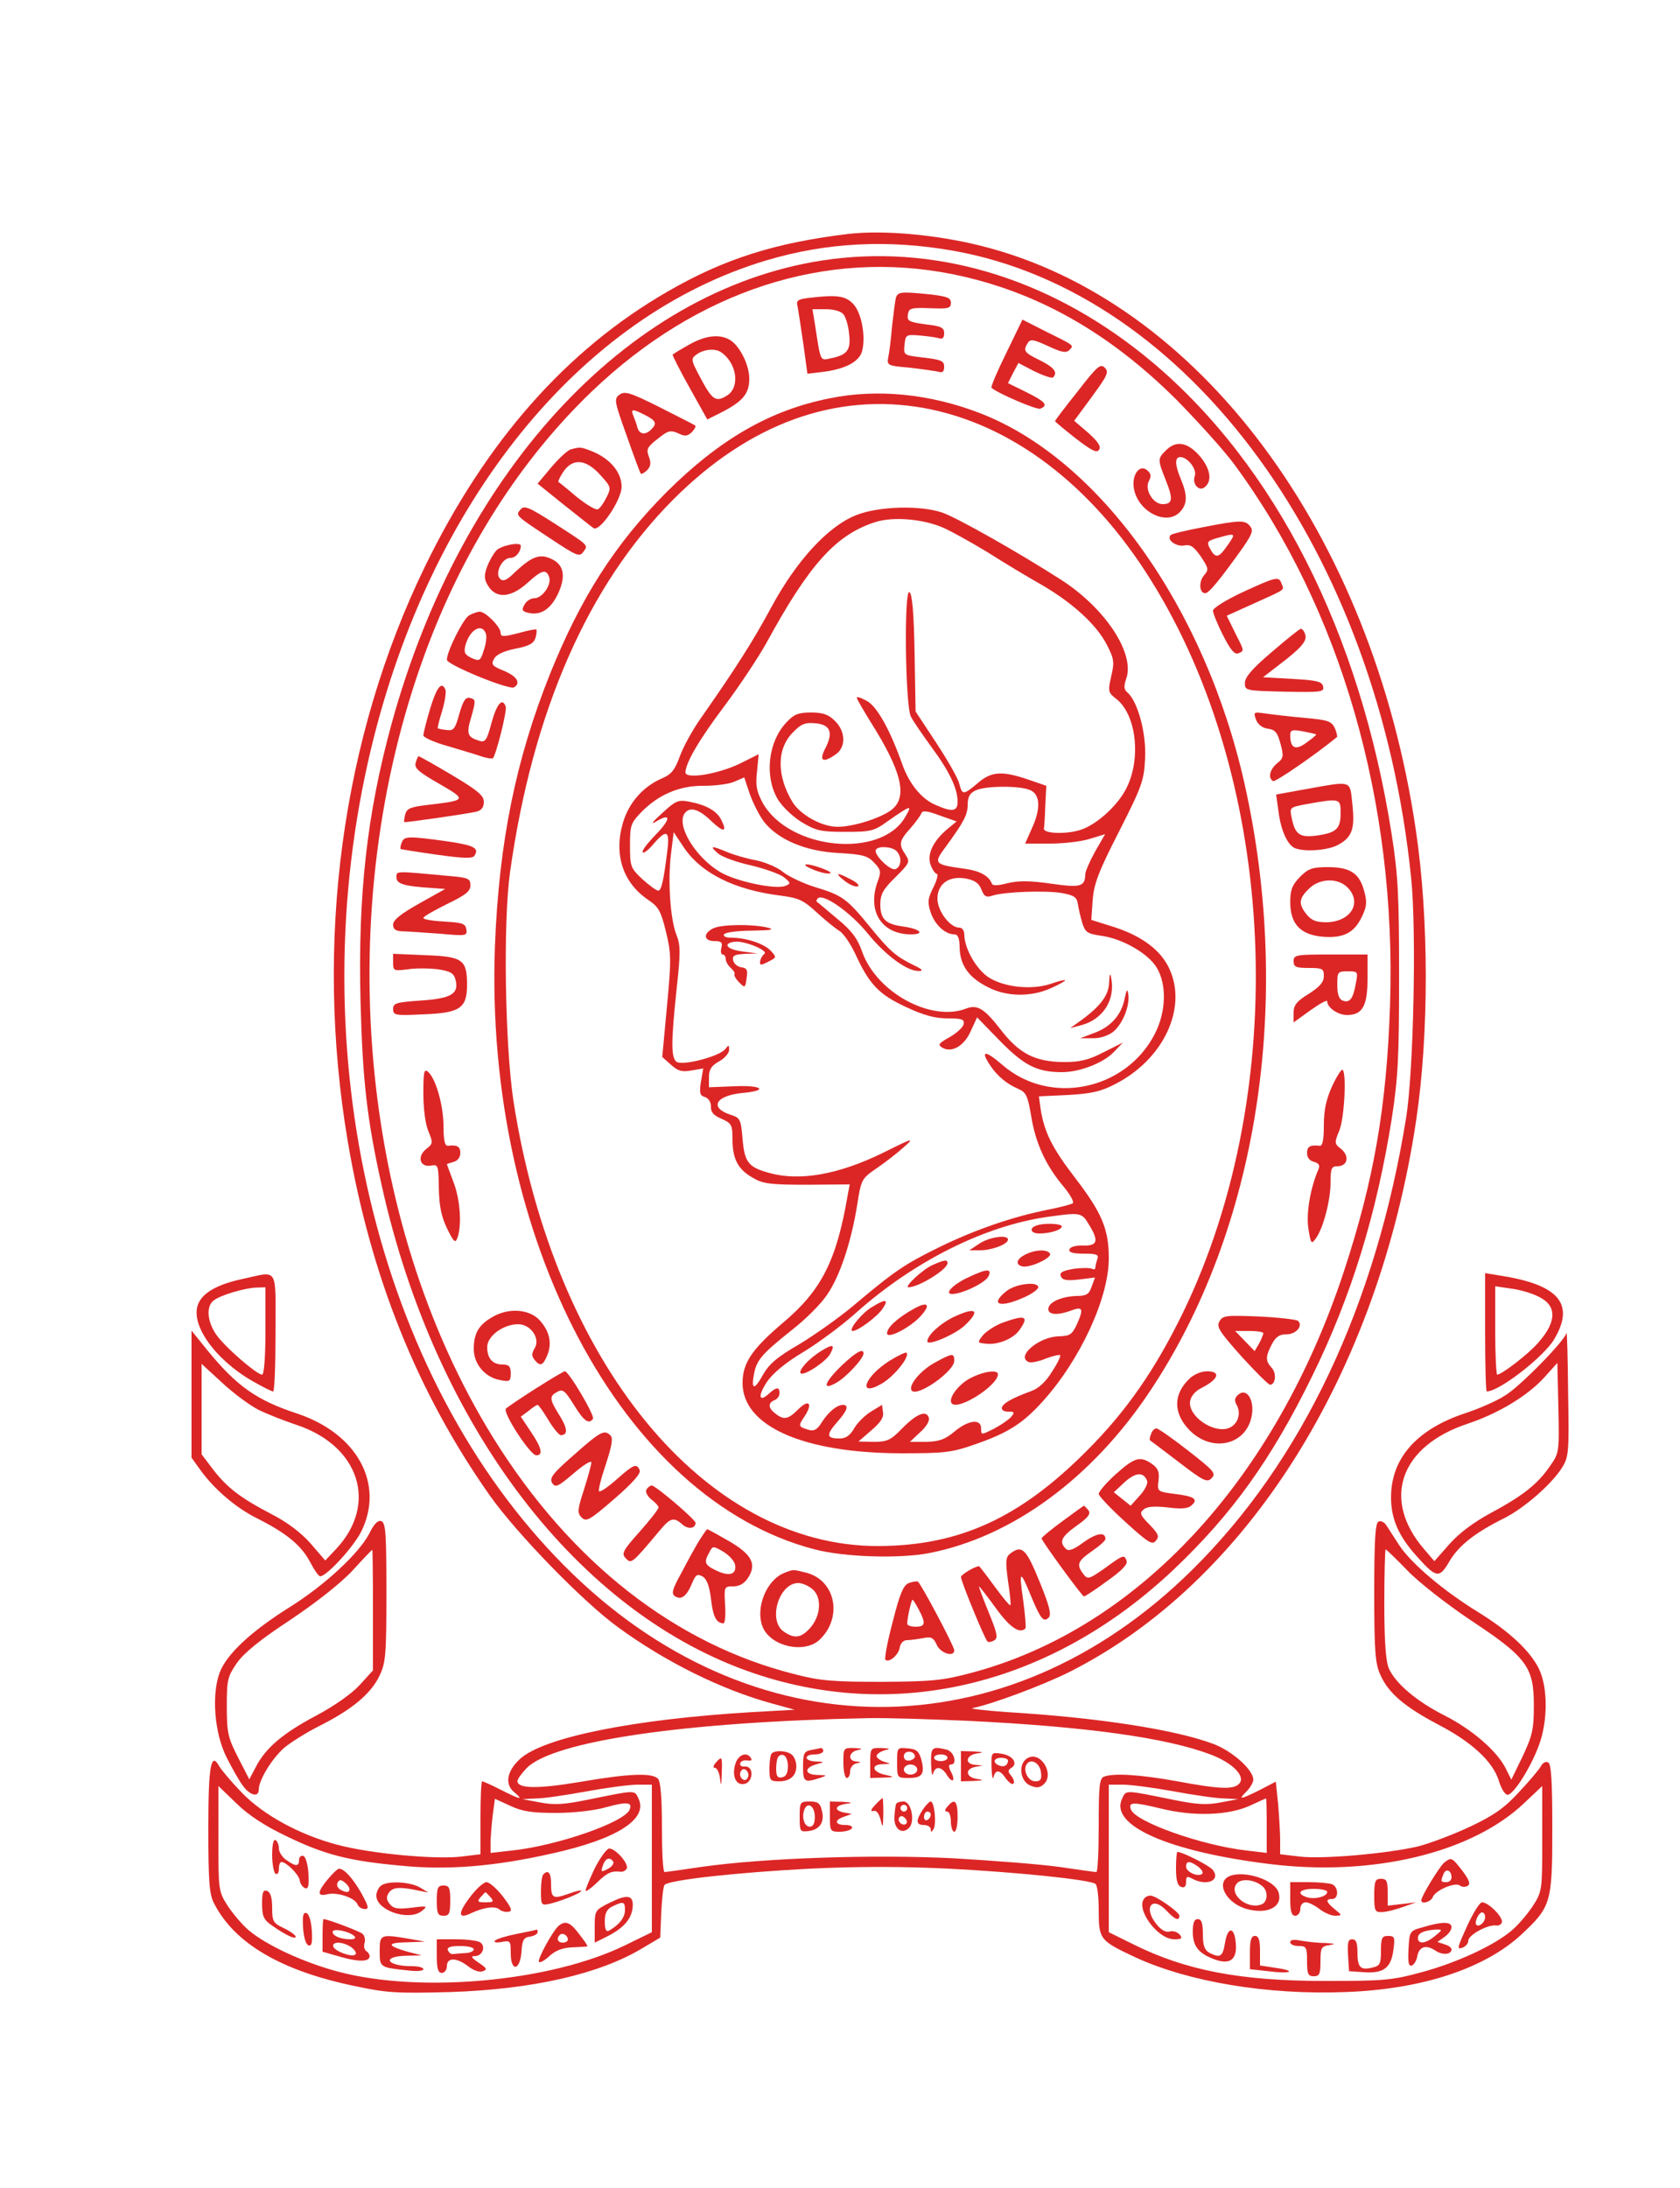 <?xml version="1.0" standalone="no"?>
<!DOCTYPE svg PUBLIC "-//W3C//DTD SVG 20010904//EN"
 "http://www.w3.org/TR/2001/REC-SVG-20010904/DTD/svg10.dtd">
<svg version="1.0" xmlns="http://www.w3.org/2000/svg"
 width="500pt" height="651pt" viewBox="0 0 500 651"
 preserveAspectRatio="xMidYMid meet">

<g transform="translate(0,651) scale(0.1,-0.1)"
fill="#DC2626" stroke="none">
<path d="M2525 5814 c-217 -26 -370 -74 -539 -172 -300 -173 -540 -445 -721
-817 -248 -510 -330 -1119 -230 -1711 68 -402 208 -749 423 -1054 80 -113 277
-316 382 -392 141 -103 307 -185 456 -226 l69 -19 -125 -7 c-354 -21 -623 -75
-693 -140 -39 -36 -45 -75 -17 -98 30 -25 19 -23 -40 7 -27 14 -52 25 -55 25
-3 0 -5 -49 -5 -109 l0 -108 -58 -7 c-78 -9 -270 9 -367 35 -114 30 -222 89
-287 157 -30 31 -59 66 -65 76 -25 46 -33 4 -33 -185 0 -157 3 -196 17 -222
61 -120 202 -202 423 -247 93 -20 126 -21 280 -17 243 8 443 53 571 130 l54
32 3 75 c2 41 6 78 10 82 15 15 219 37 430 48 146 7 276 7 418 0 196 -10 414
-32 434 -45 6 -3 10 -39 10 -79 0 -87 3 -90 112 -141 158 -72 391 -111 622
-102 228 8 416 70 526 173 86 81 90 93 90 313 0 136 -3 192 -12 197 -7 4 -16
0 -22 -11 -6 -11 -36 -46 -66 -78 -42 -46 -75 -69 -145 -102 -49 -23 -120 -50
-156 -59 -91 -21 -281 -38 -350 -30 l-59 7 0 41 c0 22 -3 71 -6 108 l-7 67
-48 -25 c-59 -29 -65 -30 -39 -4 11 11 20 27 20 35 0 29 -61 84 -118 106 -114
43 -346 79 -617 95 -66 5 -111 10 -100 12 56 11 207 67 287 107 529 266 920
886 1033 1643 38 257 38 598 -1 861 -130 885 -647 1579 -1296 1740 -132 33
-289 47 -393 35z m312 -50 c702 -125 1265 -895 1363 -1868 16 -156 7 -574 -15
-711 -90 -559 -310 -1024 -638 -1347 -555 -547 -1315 -542 -1867 13 -561 563
-791 1537 -575 2434 177 735 623 1285 1175 1450 180 54 364 63 557 29z m43
-4374 c350 -17 591 -50 722 -100 65 -24 105 -64 87 -86 -16 -19 -56 -18 -185
6 -110 20 -189 25 -218 14 -14 -5 -16 -28 -16 -145 0 -76 -3 -139 -7 -139 -5
0 -53 7 -108 15 -55 8 -198 19 -317 26 -238 12 -566 1 -753 -26 -55 -8 -103
-15 -107 -15 -5 0 -8 60 -8 133 0 90 -4 137 -12 145 -18 18 -88 15 -233 -10
-126 -21 -185 -20 -185 3 0 6 13 23 28 39 81 80 468 137 1017 148 50 1 182 -3
295 -8z m-2028 -343 c113 -55 186 -74 342 -88 139 -14 281 -2 452 37 189 42
282 101 255 161 -13 28 -5 28 -153 -2 -69 -14 -98 -16 -140 -8 l-53 10 41 2
c22 0 89 10 149 21 60 11 128 20 152 20 l43 0 0 -220 0 -219 -82 -40 c-221
-107 -605 -142 -849 -78 -103 27 -216 79 -269 124 -18 15 -46 48 -62 72 -28
44 -28 47 -28 201 l0 156 54 -52 c37 -36 85 -67 148 -97z m2642 133 c60 -11
128 -21 150 -21 l41 -2 -53 -10 c-42 -8 -71 -6 -140 8 -148 30 -140 30 -153 2
-36 -79 140 -156 439 -193 305 -38 601 32 758 181 l54 51 0 -156 c0 -154 0
-157 -28 -201 -16 -24 -44 -57 -62 -72 -52 -45 -165 -97 -269 -125 -88 -24
-113 -26 -286 -26 -253 0 -416 31 -574 110 l-71 35 0 220 0 219 43 0 c23 0 91
-9 151 -20z m-1839 -64 c52 0 115 7 149 17 62 17 79 15 70 -7 -15 -38 -217
-108 -351 -122 l-63 -7 0 29 c0 16 3 52 6 80 l7 52 46 -21 c36 -17 65 -21 136
-21z m2115 -37 l0 -82 -59 7 c-134 15 -331 85 -345 122 -9 23 6 23 89 3 97
-24 201 -21 266 9 24 11 45 21 47 21 1 1 2 -36 2 -80z"/>
<path d="M2475 5739 c-589 -76 -1099 -614 -1310 -1384 -73 -267 -100 -508 -92
-825 6 -233 19 -350 63 -547 160 -720 586 -1277 1112 -1453 430 -144 885 -30
1245 310 174 165 291 328 412 575 117 238 192 483 237 766 19 123 22 184 22
424 0 241 -3 300 -22 422 -94 601 -346 1097 -712 1405 -287 241 -623 349 -955
307z m361 -45 c246 -50 462 -171 665 -373 63 -64 141 -150 172 -192 317 -429
484 -1006 464 -1609 -10 -303 -48 -521 -137 -792 -205 -622 -613 -1063 -1108
-1195 -86 -23 -117 -26 -267 -27 -143 0 -184 3 -257 22 -358 89 -670 334 -900
704 -402 648 -483 1572 -203 2334 113 308 284 576 497 780 314 300 697 424
1074 348z"/>
<path d="M2666 5623 c-2 -10 -7 -47 -11 -83 -3 -36 -8 -77 -11 -91 -5 -26 -4
-27 63 -33 37 -4 76 -10 86 -12 12 -4 17 0 17 15 0 17 -9 21 -61 27 -60 7 -60
7 -57 38 3 30 5 31 43 28 22 -2 48 -5 58 -8 12 -4 17 0 17 15 0 16 -9 21 -56
26 -49 7 -55 10 -52 29 3 19 8 21 66 19 54 -2 62 -1 62 16 0 15 -11 19 -61 25
-89 9 -97 8 -103 -11z"/>
<path d="M2402 5623 c-29 -4 -33 -8 -28 -26 2 -12 10 -62 17 -111 l12 -88 50
6 c66 9 105 31 113 62 11 44 -2 114 -27 140 -23 24 -48 28 -137 17z m108 -48
c7 -8 15 -34 17 -58 6 -48 -5 -63 -54 -73 -33 -7 -30 -13 -48 104 l-7 42 40 0
c23 0 45 -6 52 -15z"/>
<path d="M2995 5460 c-27 -55 -47 -101 -44 -104 18 -16 134 -66 145 -62 25 10
15 21 -41 49 l-55 27 15 30 16 30 48 -25 c27 -13 51 -21 55 -18 15 15 3 30
-39 51 -47 23 -51 28 -36 52 8 12 17 10 61 -10 38 -18 53 -21 62 -12 15 15 17
13 -68 55 l-71 36 -48 -99z"/>
<path d="M2050 5484 c-25 -14 -46 -27 -48 -29 -2 -1 21 -46 50 -98 l53 -95 40
20 c65 33 85 56 85 101 0 43 -30 101 -60 117 -31 17 -73 11 -120 -16z m96 -22
c47 -32 57 -103 19 -128 -34 -22 -45 -15 -80 51 -29 55 -30 57 -11 71 21 15
55 18 72 6z"/>
<path d="M3207 5345 c-37 -46 -67 -86 -67 -88 0 -2 28 -25 61 -51 48 -37 64
-45 70 -34 7 9 -3 24 -32 50 l-42 36 53 72 c46 63 51 73 38 86 -13 13 -23 4
-81 -71z"/>
<path d="M1844 5336 c-17 -13 -16 -19 21 -122 21 -60 40 -111 42 -113 2 -3 10
2 19 10 11 12 12 22 5 41 -8 21 -5 28 26 52 31 25 38 27 61 17 20 -10 28 -9
41 3 8 9 13 17 10 20 -2 2 -50 26 -105 54 -88 44 -104 49 -120 38z m76 -61
c33 -17 36 -25 18 -43 -17 -17 -35 -15 -41 6 -2 9 -8 25 -12 35 -9 21 -2 21
35 2z"/>
<path d="M2470 5325 c-178 -35 -328 -122 -486 -279 -154 -155 -255 -313 -347
-541 -102 -255 -152 -501 -164 -810 -32 -869 380 -1647 952 -1795 88 -23 252
-28 340 -11 247 48 486 223 659 484 320 481 425 1157 280 1805 -118 526 -432
966 -788 1103 -148 57 -304 73 -446 44z m280 -29 c258 -47 497 -227 674 -510
378 -602 419 -1516 97 -2181 -83 -170 -168 -293 -286 -411 -200 -201 -380
-283 -621 -284 -517 -1 -965 546 -1086 1325 -25 167 -31 531 -10 680 67 478
232 855 487 1110 225 225 482 318 745 271z"/>
<path d="M2550 4978 c-84 -32 -179 -135 -254 -274 -55 -102 -106 -182 -211
-332 -24 -34 -52 -85 -62 -113 -15 -41 -25 -53 -53 -65 -56 -24 -99 -73 -116
-132 -28 -95 0 -179 76 -230 30 -20 37 -33 52 -94 16 -66 16 -84 3 -222 l-14
-151 26 -23 c21 -19 33 -22 61 -17 l35 6 -7 -40 c-5 -33 -3 -41 12 -45 11 -4
18 -15 18 -29 -1 -16 8 -26 32 -36 29 -13 32 -18 32 -60 0 -59 16 -90 60 -115
30 -18 51 -21 162 -21 l127 1 -6 -31 c-33 -195 -78 -284 -192 -380 -93 -79
-121 -120 -121 -180 0 -128 180 -208 470 -209 132 0 152 2 223 27 98 34 141
62 200 127 112 124 197 308 197 426 0 86 -20 135 -100 239 -69 90 -92 136
-103 206 l-5 37 86 4 c69 4 98 10 140 32 144 73 216 225 163 342 -25 56 -81
98 -163 125 l-70 22 4 59 c4 49 17 84 79 205 68 134 74 151 77 217 4 74 -22
170 -53 196 -10 9 -11 18 -3 41 26 75 -62 209 -194 294 -128 82 -308 184 -354
200 -65 22 -187 19 -254 -7z m257 -38 c25 -11 84 -44 132 -73 47 -30 120 -74
161 -97 93 -54 165 -120 195 -180 21 -41 22 -51 12 -93 -10 -44 -9 -48 16 -67
59 -47 74 -178 29 -266 -27 -53 -91 -110 -139 -124 -43 -13 -109 -10 -106 5 1
6 3 36 4 68 l3 59 -55 19 c-77 26 -109 24 -149 -11 -43 -36 -46 -36 -55 -2 -3
15 -34 69 -68 121 l-62 94 -3 173 c-2 117 -7 176 -15 182 -17 14 -13 -338 4
-370 6 -13 34 -53 60 -89 54 -73 79 -125 79 -164 0 -29 -15 -32 -63 -11 -43
17 -81 63 -102 123 -37 104 -76 173 -106 188 -16 9 -29 13 -29 9 0 -4 19 -36
41 -72 93 -147 111 -223 63 -261 -32 -25 -114 -51 -161 -51 -47 0 -110 35
-134 73 -48 79 -48 160 2 209 23 24 36 29 66 26 45 -4 54 -28 28 -77 -18 -36
-5 -42 33 -15 30 21 29 68 -3 99 -19 19 -35 25 -71 25 -39 0 -51 -5 -75 -31
-52 -56 -64 -156 -26 -224 13 -23 43 -52 71 -70 45 -27 58 -30 132 -30 75 0
85 2 125 31 72 50 75 51 53 13 -72 -125 -345 -98 -424 42 -18 34 -22 51 -17
93 l5 52 -56 -28 c-67 -32 -162 -47 -162 -26 1 29 41 98 118 200 44 59 99 142
123 185 127 233 206 321 322 359 54 18 144 10 204 -16z m-534 -874 c42 -54
124 -89 223 -94 71 -4 86 -8 105 -28 21 -22 22 -28 11 -57 -32 -88 12 -157 99
-157 43 0 28 16 -21 23 -54 7 -70 22 -70 66 0 30 8 45 45 81 42 42 44 45 30
67 -21 31 -19 41 14 78 16 18 31 39 33 45 3 9 17 8 54 -6 l51 -18 -29 -24
c-42 -36 -60 -75 -48 -106 5 -14 14 -26 18 -26 5 0 1 -18 -10 -40 -17 -34 -18
-44 -8 -75 12 -36 43 -65 70 -65 11 0 16 -11 16 -41 2 -52 28 -88 84 -116 55
-29 129 -30 188 -3 23 10 42 21 42 23 0 3 -19 -2 -42 -10 -56 -19 -137 -11
-184 18 -37 23 -73 85 -74 127 0 13 -6 22 -15 22 -28 0 -65 50 -65 86 0 45 35
69 85 60 26 -5 39 -14 46 -33 8 -20 14 -24 32 -18 36 12 159 16 207 8 38 -7
45 -13 48 -33 2 -14 8 -39 13 -56 9 -28 15 -32 55 -38 63 -8 140 -52 166 -94
31 -50 29 -132 -5 -198 -86 -168 -312 -215 -453 -93 -51 44 -67 45 -39 2 22
-34 51 -58 86 -73 23 -10 28 -21 38 -81 13 -80 43 -146 96 -209 20 -24 32 -46
28 -50 -4 -3 -37 -12 -73 -19 -106 -21 -219 -60 -325 -112 -104 -51 -133 -71
-259 -177 -41 -34 -113 -85 -158 -112 -64 -37 -89 -58 -107 -90 -26 -47 -36
-46 -27 2 8 42 24 60 113 131 40 31 87 78 104 104 38 54 72 156 90 267 12 77
13 79 58 110 25 17 61 45 80 62 34 30 31 30 -61 -16 -133 -65 -248 -85 -338
-60 -63 17 -74 32 -80 101 -5 59 -7 63 -35 72 -65 21 -46 57 34 65 80 7 60 24
-24 20 l-75 -3 0 30 c0 23 7 34 30 47 17 9 30 25 30 34 0 16 -1 16 -12 2 -19
-22 -128 -50 -145 -37 -16 14 -16 59 1 219 12 107 11 130 -1 159 -18 46 -26
160 -16 240 l8 65 28 -42 c52 -80 153 -130 292 -147 52 -7 66 -13 106 -50 25
-23 55 -47 66 -54 12 -6 33 -37 48 -68 42 -92 71 -122 151 -159 53 -25 87 -34
124 -34 43 0 51 -3 48 -17 -2 -10 -21 -27 -42 -39 -34 -19 -36 -23 -20 -32 28
-15 65 7 84 52 l18 39 69 -71 c72 -73 110 -92 184 -92 52 0 122 27 153 59 l28
29 -58 -29 c-44 -23 -70 -29 -118 -29 -86 1 -133 25 -189 98 -48 62 -69 74
-102 61 -104 -40 -266 48 -309 169 -14 40 -31 63 -75 99 -31 26 -58 49 -60 50
-2 2 -1 6 3 10 16 16 98 -42 149 -105 53 -65 118 -113 153 -111 13 0 8 6 -16
17 -53 26 -71 41 -129 112 -70 86 -84 96 -163 120 -37 11 -80 32 -97 45 -16
14 -52 29 -79 35 -28 5 -67 16 -88 25 -48 20 -54 19 -26 -5 12 -10 56 -26 98
-35 41 -10 84 -25 97 -35 21 -17 21 -19 4 -26 -30 -11 -145 13 -193 41 -73 43
-131 137 -107 174 15 22 42 15 80 -22 37 -35 48 -33 30 3 -14 28 -45 45 -97
55 -32 6 -40 2 -80 -35 -29 -26 -35 -35 -17 -24 45 27 44 7 -3 -41 -24 -25
-41 -47 -37 -51 3 -4 18 8 32 25 39 45 49 40 41 -21 -11 -90 -18 -118 -27
-118 -5 0 -26 15 -47 34 -35 33 -37 37 -37 100 0 60 2 67 34 100 51 52 114 79
186 78 33 0 74 5 90 12 l30 13 16 -48 c9 -26 28 -64 42 -83z m791 94 c32 -12
35 -55 6 -117 l-19 -43 73 0 c40 0 94 6 119 14 l46 14 -30 -52 c-16 -29 -29
-59 -29 -67 -1 -37 -13 -41 -103 -28 -63 9 -97 9 -129 1 -27 -7 -44 -8 -46 -1
-9 23 -36 38 -80 44 -93 13 -95 15 -57 66 54 74 65 95 65 125 0 22 6 34 23 42
28 14 128 15 161 2z m-396 -182 c17 -17 15 -47 -3 -54 -15 -6 -67 45 -58 58 7
12 48 9 61 -4z m572 -1110 c31 -50 27 -65 -16 -64 -22 1 -39 -4 -41 -11 -3 -9
9 -13 42 -13 39 0 46 -3 41 -16 -3 -9 -6 -20 -6 -25 0 -6 -5 -7 -10 -4 -6 3
-30 3 -54 0 -34 -6 -43 -11 -39 -22 5 -12 17 -14 54 -10 l48 6 -10 -27 c-8
-23 -15 -28 -47 -28 -45 -2 -82 -19 -82 -39 0 -17 27 -19 66 -5 36 14 40 7 20
-38 -15 -33 -21 -37 -56 -38 -60 -2 -129 -62 -87 -77 6 -2 29 2 50 11 21 8 40
12 42 10 3 -2 -8 -25 -24 -49 -18 -30 -40 -50 -62 -58 -55 -20 -82 -35 -87
-48 -2 -8 5 -13 18 -13 19 0 21 -2 9 -16 -7 -8 -30 -24 -51 -35 -38 -19 -38
-19 -38 1 0 30 -39 25 -80 -10 -28 -23 -45 -29 -84 -30 l-48 0 31 29 c19 17
29 35 25 44 -8 22 -37 10 -80 -34 -33 -34 -44 -39 -84 -39 l-45 1 38 33 c27
23 38 39 35 54 l-3 22 -33 -20 c-18 -11 -41 -34 -50 -50 -12 -21 -25 -30 -43
-30 -39 0 -41 10 -9 47 32 36 38 53 18 53 -18 -1 -42 -20 -63 -53 -13 -21 -23
-26 -39 -21 -30 9 -31 11 -12 39 26 39 14 54 -18 22 -30 -30 -43 -33 -68 -13
-22 16 -23 32 -3 40 8 3 15 12 15 21 0 19 -9 19 -32 -2 -30 -27 -33 -6 -5 36
17 25 55 57 109 89 46 28 117 81 158 118 170 151 379 256 565 283 100 14 104
14 125 -21z"/>
<path d="M2415 3925 c17 -8 39 -14 50 -14 13 0 8 5 -15 14 -46 18 -74 17 -35
0z"/>
<path d="M2514 3889 c14 -11 32 -19 39 -16 6 2 -2 11 -20 20 -43 23 -51 21
-19 -4z"/>
<path d="M2123 3748 c-31 -15 -29 -38 3 -38 21 0 25 -4 21 -20 -3 -11 -1 -20
4 -20 5 0 9 -6 9 -14 0 -7 7 -19 15 -26 8 -7 13 -15 11 -19 -2 -3 4 -14 14
-24 17 -17 18 -17 22 12 4 25 1 31 -16 33 -12 2 -22 11 -24 21 -3 14 4 17 35
19 l38 1 -45 6 c-47 6 -61 24 -24 29 28 4 102 -26 89 -36 -11 -8 -18 -32 -9
-32 3 0 14 5 25 11 20 10 20 12 3 30 -19 21 -73 39 -117 39 -16 0 -26 4 -22
10 3 6 41 11 83 11 57 1 69 3 47 9 -45 11 -137 10 -162 -2z"/>
<path d="M3301 3587 c-1 -39 -27 -73 -92 -119 l-24 -17 34 9 c65 18 101 76 88
141 -3 16 -5 11 -6 -14z"/>
<path d="M3347 3538 c-10 -49 -42 -84 -92 -102 l-40 -15 36 0 c22 -1 46 7 62
19 28 23 50 77 45 112 -3 18 -5 14 -11 -14z"/>
<path d="M3083 2863 c-21 -8 -15 -23 10 -23 33 0 67 11 67 21 0 9 -56 11 -77
2z"/>
<path d="M2915 2810 l-30 -20 32 0 c35 0 83 18 83 32 0 15 -55 8 -85 -12z"/>
<path d="M3051 2777 c-26 -13 -30 -30 -8 -35 23 -5 89 26 82 38 -8 14 -45 12
-74 -3z"/>
<path d="M2775 2746 c-29 -13 -86 -66 -71 -66 30 0 116 53 116 72 0 11 -9 10
-45 -6z"/>
<path d="M2885 2711 c-47 -21 -77 -51 -51 -51 29 0 96 32 107 51 13 25 -3 25
-56 0z"/>
<path d="M2996 2669 c-52 -41 -21 -52 52 -19 23 10 42 24 42 30 0 18 -66 11
-94 -11z"/>
<path d="M2595 2621 c-31 -18 -73 -71 -57 -71 16 0 75 44 90 68 18 27 7 28
-33 3z"/>
<path d="M2718 2615 c-48 -27 -78 -55 -78 -72 0 -18 66 15 99 50 33 36 23 47
-21 22z"/>
<path d="M2835 2590 c-39 -20 -75 -53 -75 -71 0 -15 84 21 112 48 48 46 32 56
-37 23z"/>
<path d="M2985 2575 c-22 -8 -48 -25 -59 -37 -18 -23 -18 -23 9 -26 35 -4 82
15 100 42 28 40 17 45 -50 21z"/>
<path d="M2445 2491 c-37 -22 -70 -59 -62 -67 9 -9 76 35 88 58 15 28 8 30
-26 9z"/>
<path d="M2505 2447 c-53 -51 -60 -77 -14 -50 29 17 79 71 79 86 0 17 -23 4
-65 -36z"/>
<path d="M2647 2461 c-74 -47 -96 -109 -25 -69 38 21 87 82 76 93 -2 3 -25 -8
-51 -24z"/>
<path d="M2779 2454 c-42 -24 -78 -69 -65 -82 18 -18 126 58 126 89 0 24 -5
24 -61 -7z"/>
<path d="M2887 2409 c-36 -19 -67 -62 -54 -75 20 -21 137 54 137 87 0 15 -43
9 -83 -12z"/>
<path d="M3470 5170 c-25 -25 -25 -27 0 -90 22 -55 20 -70 -10 -70 -28 0 -54
43 -41 68 8 15 7 23 -5 33 -23 19 -47 -15 -39 -56 13 -69 99 -111 138 -67 21
23 21 49 2 95 -19 45 -19 67 -2 67 22 0 50 -37 43 -56 -9 -24 13 -48 30 -33
23 19 16 56 -17 94 -36 40 -69 45 -99 15z"/>
<path d="M1699 5173 c-9 -2 -35 -26 -58 -53 l-41 -49 77 -62 c43 -34 83 -66
89 -70 18 -14 84 83 84 123 0 42 -33 82 -85 104 -35 14 -38 15 -66 7z m91 -80
c29 -32 29 -35 15 -63 -8 -16 -19 -32 -25 -35 -6 -4 -34 13 -63 36 -28 24 -53
44 -55 45 -2 1 4 14 13 28 29 45 70 41 115 -11z"/>
<path d="M1549 4994 c-15 -18 -16 -17 90 -87 77 -51 86 -55 97 -39 15 21 19
17 -88 86 -75 48 -88 53 -99 40z"/>
<path d="M3578 4941 c-47 -9 -90 -19 -94 -23 -13 -14 16 -35 40 -31 19 4 29
-3 50 -33 23 -35 24 -39 10 -55 -17 -19 -15 -54 3 -54 11 0 43 39 113 137 27
40 31 50 20 63 -15 18 -29 18 -142 -4z m92 -26 c0 -3 -10 -19 -22 -35 -22 -31
-32 -31 -48 0 -9 17 -6 21 22 29 41 12 48 12 48 6z"/>
<path d="M1477 4872 c-9 -10 -22 -33 -28 -50 -9 -26 -8 -37 5 -57 24 -37 67
-33 115 10 43 39 56 43 65 19 9 -23 -20 -64 -44 -64 -11 0 -24 -9 -29 -19 -9
-15 -7 -20 10 -24 38 -10 69 11 91 59 24 54 15 88 -28 104 -30 12 -54 2 -102
-43 -24 -24 -35 -28 -44 -19 -16 16 6 62 31 62 16 0 31 18 31 36 0 13 -59 1
-73 -14z"/>
<path d="M3698 4748 c-49 -23 -88 -47 -88 -55 0 -7 13 -40 30 -73 21 -42 34
-58 45 -54 19 8 19 6 -10 63 l-24 49 82 37 c97 44 89 38 81 59 -8 22 -16 20
-116 -26z"/>
<path d="M1396 4679 c-18 -11 -66 -107 -66 -132 0 -15 186 -91 200 -82 21 13
8 33 -30 49 -35 14 -39 19 -30 35 6 13 29 24 64 31 42 8 55 16 60 33 3 11 4
22 2 24 -1 2 -26 -3 -54 -11 -44 -11 -52 -11 -52 1 0 18 -45 63 -62 63 -7 0
-21 -5 -32 -11z m50 -54 c3 -8 1 -30 -6 -49 -10 -33 -13 -34 -36 -24 -21 10
-24 17 -19 37 12 47 49 69 61 36z"/>
<path d="M3785 4570 c-58 -49 -80 -75 -80 -92 0 -23 2 -23 118 -26 109 -2 118
-1 115 15 -3 15 -17 19 -91 23 l-88 5 48 37 c67 51 85 72 77 92 -3 9 -9 16
-13 15 -3 0 -42 -31 -86 -69z"/>
<path d="M1280 4401 c-11 -37 -20 -73 -20 -79 0 -6 33 -21 73 -32 39 -12 85
-25 101 -31 16 -5 31 -7 33 -5 9 9 43 142 38 154 -10 27 -26 9 -42 -48 -14
-53 -19 -60 -37 -54 -35 11 -39 20 -23 72 13 47 13 51 -3 55 -14 4 -21 -6 -33
-47 -12 -44 -17 -51 -37 -48 -13 1 -25 4 -27 5 -1 2 4 25 13 52 8 27 12 55 10
62 -11 28 -26 10 -46 -56z"/>
<path d="M3738 4369 c6 -15 19 -25 35 -27 22 -3 29 -11 38 -45 10 -37 9 -43
-10 -58 -22 -18 -28 -44 -12 -53 6 -4 127 79 190 131 2 1 -1 14 -6 26 -10 21
-20 25 -90 31 -43 4 -95 10 -116 13 -36 5 -37 5 -29 -18z m179 -44 c2 -1 -11
-12 -28 -24 -33 -25 -49 -18 -49 22 0 15 6 17 38 11 20 -4 38 -8 39 -9z"/>
<path d="M1237 4240 c-4 -16 9 -27 70 -62 83 -48 83 -49 -35 -63 -50 -6 -61
-10 -66 -28 -3 -12 -4 -22 -3 -23 3 -2 184 24 215 31 15 4 22 13 22 29 0 19
-18 34 -95 80 -52 31 -97 56 -99 56 -2 0 -6 -9 -9 -20z"/>
<path d="M3886 4162 l-88 -16 7 -50 c7 -57 27 -101 50 -110 30 -11 95 -6 125
9 44 23 53 48 45 121 -8 74 2 71 -139 46z m104 -71 c0 -47 -13 -59 -71 -67
-51 -7 -65 3 -75 54 -6 30 -6 30 47 40 97 17 99 17 99 -27z"/>
<path d="M1196 4004 c-4 -9 -5 -18 -4 -20 2 -1 51 -9 108 -17 78 -11 107 -12
112 -3 15 23 -1 31 -83 43 -115 16 -126 15 -133 -3z"/>
<path d="M3869 3901 c-23 -24 -29 -38 -29 -75 0 -65 30 -97 96 -103 62 -5 94
11 117 59 15 31 16 44 7 77 -14 53 -42 71 -108 71 -46 0 -58 -4 -83 -29z m141
-31 c45 -45 11 -102 -61 -104 -32 0 -45 5 -60 23 -25 31 -24 47 6 76 31 32 86
34 115 5z"/>
<path d="M1180 3899 c0 -19 24 -26 105 -31 l40 -3 -77 -43 c-55 -31 -78 -49
-78 -63 0 -14 7 -19 28 -20 15 0 64 -4 110 -7 79 -7 83 -7 80 13 -3 17 -12 20
-65 23 -35 2 -63 6 -63 11 0 4 32 22 70 41 56 27 70 38 70 56 0 20 -6 23 -67
28 -161 15 -153 15 -153 -5z"/>
<path d="M1170 3646 c0 -25 2 -25 44 -20 25 4 65 3 90 0 38 -6 47 -12 52 -32
10 -41 -13 -55 -105 -61 -72 -5 -81 -8 -81 -25 0 -19 6 -20 89 -16 110 4 131
18 131 88 0 75 -13 84 -124 88 l-96 4 0 -26z"/>
<path d="M3850 3650 c0 -17 7 -20 45 -20 41 0 45 -2 45 -24 0 -18 -12 -32 -45
-53 -36 -22 -45 -34 -45 -56 l0 -29 50 36 c28 20 50 32 50 27 0 -19 32 -41 59
-41 46 0 61 27 61 108 l0 72 -110 0 c-103 0 -110 -1 -110 -20z m185 -67 c-8
-45 -18 -58 -39 -50 -11 4 -16 19 -16 47 0 38 1 40 31 40 31 0 31 -1 24 -37z"/>
<path d="M1260 3256 c0 -45 6 -91 15 -112 14 -34 14 -37 -7 -53 -28 -23 -18
-55 15 -49 21 4 22 1 23 -66 1 -53 7 -84 24 -120 20 -41 25 -46 31 -30 14 36
9 114 -11 166 -11 29 -20 54 -20 54 0 1 9 4 20 7 12 3 20 14 20 26 0 20 -9 25
-37 22 -9 -1 -13 16 -13 57 0 63 -23 143 -46 163 -12 10 -14 0 -14 -65z"/>
<path d="M3965 3279 c-18 -40 -25 -71 -25 -117 0 -44 -4 -62 -12 -61 -29 3
-38 -2 -38 -22 0 -13 8 -23 21 -26 14 -4 18 -10 13 -22 -24 -55 -37 -130 -30
-176 7 -46 9 -48 22 -30 22 30 44 113 44 167 0 42 3 48 20 48 31 0 37 30 12
51 -21 16 -21 19 -6 55 15 36 22 169 10 181 -3 3 -17 -18 -31 -48z"/>
<path d="M1463 2590 c-39 -23 -53 -48 -53 -94 0 -44 33 -84 78 -92 29 -6 32
-4 32 20 0 20 -5 26 -23 26 -31 0 -47 18 -47 52 0 33 48 68 92 68 38 0 67 -43
49 -72 -9 -15 -9 -23 0 -34 17 -21 25 -17 38 14 15 37 6 74 -26 107 -32 31
-93 34 -140 5z"/>
<path d="M3629 2578 c-9 -16 1 -31 66 -104 42 -46 80 -84 85 -84 16 0 20 34 5
50 -19 21 -19 33 0 70 12 23 23 30 44 30 29 0 50 26 34 40 -4 4 -56 10 -116
13 -99 4 -108 3 -118 -15z m131 -35 c-1 -5 -6 -18 -13 -31 l-13 -22 -29 30
-29 30 42 0 c23 0 42 -3 42 -7z"/>
<path d="M1595 2379 c-44 -28 -84 -55 -89 -60 -12 -10 72 -139 90 -139 21 0
17 21 -16 70 l-30 45 23 17 c12 10 24 18 27 18 3 0 17 -20 32 -45 15 -25 32
-45 37 -45 22 0 20 21 -4 59 -30 48 -31 57 -6 70 16 9 23 3 49 -39 30 -49 45
-59 57 -41 5 10 -72 141 -84 141 -3 0 -42 -23 -86 -51z"/>
<path d="M3541 2409 c-49 -46 -50 -102 -3 -152 68 -72 174 -47 188 44 7 45
-16 80 -40 60 -12 -10 -13 -18 -5 -32 14 -26 2 -58 -24 -68 -46 -17 -122 36
-115 80 2 14 15 30 33 39 52 26 60 50 17 50 -16 0 -38 -9 -51 -21z"/>
<path d="M3426 2244 c-4 -9 -5 -18 -4 -19 2 -1 40 -30 86 -65 74 -57 85 -62
98 -48 14 14 7 22 -70 82 -46 36 -89 66 -94 66 -6 0 -13 -7 -16 -16z"/>
<path d="M1709 2182 c-64 -56 -74 -69 -66 -84 10 -15 17 -12 64 28 29 25 53
40 53 33 0 -7 -10 -43 -22 -81 -20 -61 -20 -70 -7 -83 14 -14 24 -8 97 55 54
47 79 75 76 85 -9 22 -17 19 -68 -26 -26 -23 -49 -39 -53 -36 -3 3 6 39 20 80
18 55 22 78 14 86 -18 18 -29 13 -108 -57z"/>
<path d="M3321 2124 c-28 -25 -51 -52 -51 -59 0 -6 36 -44 79 -83 68 -62 81
-70 91 -56 11 12 8 20 -19 48 -28 28 -30 35 -17 45 10 9 32 10 71 6 38 -5 60
-4 70 5 23 19 10 28 -48 35 -53 7 -53 7 -49 40 3 25 -1 36 -19 49 -36 25 -52
20 -108 -30z m93 -20 c3 -8 -7 -28 -22 -44 l-27 -30 -25 20 -25 20 32 30 c33
30 57 31 67 4z"/>
<path d="M1924 2078 c-4 -6 2 -19 14 -29 12 -9 22 -20 22 -24 0 -5 -25 -37
-56 -72 -52 -58 -55 -66 -41 -80 16 -17 18 -15 102 85 30 36 41 39 66 16 17
-15 39 -12 39 5 0 10 -119 111 -130 111 -5 0 -12 -5 -16 -12z"/>
<path d="M3162 1984 c-34 -25 -62 -48 -62 -51 0 -8 121 -173 126 -173 3 0 34
20 69 46 43 30 62 50 58 60 -7 19 -9 19 -65 -22 -47 -33 -51 -34 -64 -17 -21
28 -17 38 26 68 22 15 40 31 40 36 0 22 -26 18 -64 -9 -32 -24 -46 -28 -54
-20 -21 21 -13 36 33 69 35 25 42 35 34 46 -6 7 -12 13 -13 13 -1 0 -30 -21
-64 -46z"/>
<path d="M2082 1928 c-11 -18 -35 -61 -53 -96 -29 -52 -32 -64 -19 -72 18 -11
34 1 50 40 10 24 15 28 30 20 13 -7 21 -27 26 -67 6 -54 16 -72 37 -73 5 0 7
25 5 55 -3 54 -3 55 24 55 18 0 33 8 44 25 27 41 12 70 -57 110 -33 19 -62 35
-64 35 -2 0 -12 -15 -23 -32z m106 -75 c4 -28 -18 -34 -56 -16 -35 17 -38 24
-21 54 10 20 11 20 42 2 18 -11 33 -28 35 -40z"/>
<path d="M3007 1888 c-14 -11 -15 -22 -7 -82 6 -38 9 -71 7 -72 -2 -2 -23 23
-47 56 -24 33 -45 60 -46 60 -12 0 -54 -25 -54 -32 0 -13 72 -188 79 -192 4
-3 13 -1 21 4 11 7 7 23 -18 84 -17 42 -30 76 -28 76 1 0 24 -29 50 -65 42
-58 71 -77 88 -60 2 3 -1 41 -7 85 -13 89 -9 91 24 10 28 -67 37 -78 52 -63 9
9 2 36 -27 107 -40 98 -52 110 -87 84z"/>
<path d="M2334 1830 c-53 -21 -87 -105 -64 -161 24 -58 124 -80 169 -38 69 65
49 175 -37 199 -43 11 -40 11 -68 0z m87 -51 c26 -26 21 -80 -12 -115 -26 -28
-46 -30 -77 -8 -47 33 -14 144 44 144 13 0 34 -10 45 -21z"/>
<path d="M2705 1800 c-16 -6 -27 -31 -48 -115 -16 -59 -25 -110 -22 -113 10
-11 40 14 43 37 2 12 11 21 21 21 10 0 32 3 48 6 24 5 31 2 41 -20 11 -25 52
-38 52 -16 0 12 -99 198 -108 204 -4 2 -16 0 -27 -4z m30 -80 c21 -40 19 -50
-10 -50 -14 0 -25 4 -25 9 0 16 12 71 16 71 2 0 10 -13 19 -30z"/>
<path d="M2413 1303 c-20 -4 -23 -11 -23 -49 0 -46 4 -49 50 -34 23 8 23 8 -8
9 -39 1 -39 22 -1 32 24 7 24 7 -3 8 -35 1 -37 21 -3 21 14 0 25 5 25 10 0 6
-3 9 -7 9 -5 -1 -18 -4 -30 -6z"/>
<path d="M2510 1265 c0 -25 5 -45 10 -45 6 0 10 9 10 19 0 11 8 22 18 24 16 4
16 5 0 6 -26 2 -22 29 5 34 16 3 13 5 -10 6 -33 1 -33 0 -33 -44z"/>
<path d="M2590 1265 l0 -45 38 1 c35 1 35 2 8 8 -40 8 -46 31 -9 32 26 1 26 1
5 7 -13 4 -23 12 -23 17 0 6 10 13 23 17 20 5 18 6 -9 7 -32 1 -33 0 -33 -44z"/>
<path d="M2670 1266 c0 -46 0 -46 35 -46 40 0 48 12 37 55 -7 24 -14 31 -40
33 -32 3 -32 3 -32 -42z m53 19 c1 -5 -6 -11 -15 -13 -11 -2 -18 3 -18 13 0
17 30 18 33 0z m7 -40 c0 -8 -9 -15 -20 -15 -11 0 -20 7 -20 15 0 8 9 15 20
15 11 0 20 -7 20 -15z"/>
<path d="M2771 1263 c1 -27 3 -40 6 -30 6 23 25 22 41 -4 17 -27 27 -18 12 10
-7 14 -7 21 0 21 20 0 10 38 -12 44 -44 11 -48 8 -47 -41z m49 17 c0 -5 -9
-10 -20 -10 -11 0 -20 5 -20 10 0 6 9 10 20 10 11 0 20 -4 20 -10z"/>
<path d="M2297 1293 c-4 -3 -7 -24 -7 -45 0 -35 2 -38 28 -38 33 0 52 16 52
45 0 12 -5 26 -12 33 -13 13 -50 16 -61 5z m48 -39 c0 -19 -6 -30 -17 -32 -14
-3 -18 3 -18 26 0 16 3 32 7 36 14 13 28 -1 28 -30z"/>
<path d="M2860 1255 l0 -45 38 1 c30 2 32 3 10 6 -34 5 -37 30 -5 36 l22 4
-22 2 c-33 2 -29 29 5 34 22 3 20 4 -10 6 l-38 1 0 -45z"/>
<path d="M2951 1251 c1 -25 3 -38 6 -28 6 23 19 22 37 -5 9 -12 19 -19 22 -15
4 4 1 14 -6 23 -11 13 -11 17 0 24 21 13 4 37 -29 42 -31 5 -31 4 -30 -41z
m49 21 c0 -14 -11 -21 -26 -15 -21 8 -17 23 6 23 11 0 20 -4 20 -8z"/>
<path d="M2190 1266 c-13 -36 -2 -68 24 -64 28 4 31 54 3 52 -10 -1 -16 3 -14
10 2 6 12 10 22 8 10 -2 14 1 10 7 -11 19 -35 12 -45 -13z m35 -46 c-5 -8 -11
-8 -17 -2 -6 6 -7 16 -3 22 5 8 11 8 17 2 6 -6 7 -16 3 -22z"/>
<path d="M3058 1279 c-28 -16 -23 -67 7 -81 19 -8 28 -8 40 2 36 30 -8 102
-47 79z m40 -42 c3 -21 -1 -27 -17 -27 -21 0 -37 32 -26 50 12 20 40 5 43 -23z"/>
<path d="M2130 1265 c-8 -9 -8 -15 -2 -15 6 0 13 -15 15 -32 3 -25 4 -22 5 15
2 51 1 54 -18 32z"/>
<path d="M2604 1139 c-13 -14 -14 -20 -4 -17 9 2 16 -8 21 -27 6 -26 7 -23 8
18 0 26 -1 47 -2 47 -2 0 -12 -9 -23 -21z"/>
<path d="M2380 1104 c0 -43 1 -45 26 -42 34 4 49 27 40 61 -5 22 -12 27 -36
27 -29 0 -30 -2 -30 -46z m45 0 c0 -19 -5 -29 -15 -29 -16 0 -25 28 -16 51 10
25 31 10 31 -22z"/>
<path d="M2470 1105 c0 -43 1 -45 29 -45 17 0 33 5 36 10 4 6 -5 10 -19 10
-32 0 -34 15 -3 25 l22 8 -22 4 c-32 6 -29 21 5 26 22 3 20 4 -10 6 l-38 1 0
-45z"/>
<path d="M2667 1143 c-2 -5 -4 -22 -5 -39 -2 -36 23 -54 44 -32 18 20 6 78
-17 78 -10 0 -20 -3 -22 -7z m33 -13 c0 -5 -4 -10 -10 -10 -5 0 -10 5 -10 10
0 6 5 10 10 10 6 0 10 -4 10 -10z m-3 -46 c-9 -9 -28 6 -21 18 4 6 10 6 17 -1
6 -6 8 -13 4 -17z"/>
<path d="M2746 1125 c-21 -32 -20 -45 4 -45 11 0 20 -6 20 -12 0 -10 2 -10 8
-1 10 15 3 83 -8 83 -4 0 -15 -11 -24 -25z m24 -14 c0 -6 -4 -13 -10 -16 -5
-3 -10 1 -10 9 0 9 5 16 10 16 6 0 10 -4 10 -9z"/>
<path d="M2820 1135 c-9 -10 -9 -15 -1 -15 6 0 11 -13 11 -30 0 -16 5 -30 10
-30 6 0 10 20 10 45 0 47 -9 56 -30 30z"/>
<path d="M810 991 c0 -27 5 -53 10 -56 6 -3 10 3 10 14 0 12 3 21 8 21 15 -1
50 -36 54 -54 1 -11 9 -21 16 -24 10 -3 12 8 10 44 -2 27 -8 49 -15 52 -7 2
-13 -3 -13 -12 0 -20 -10 -20 -38 0 -12 8 -22 24 -22 34 0 10 -4 22 -10 25 -6
4 -10 -13 -10 -44z"/>
<path d="M1769 949 c-16 -34 -28 -63 -26 -65 2 -2 18 9 35 26 30 29 43 34 69
31 6 -1 15 3 18 9 8 13 -32 60 -52 60 -7 0 -27 -27 -44 -61z m56 22 c3 -6 -4
-15 -15 -21 -22 -12 -23 -10 -14 14 7 18 20 21 29 7z"/>
<path d="M976 919 c-32 -38 -33 -53 -2 -45 29 7 82 -10 90 -30 3 -8 13 -14 22
-14 13 0 11 8 -11 48 -26 45 -51 72 -66 72 -4 0 -19 -14 -33 -31z m64 -30 c0
-11 -11 -11 -29 0 -7 5 -10 14 -6 20 5 9 10 9 21 0 8 -6 14 -15 14 -20z"/>
<path d="M1617 933 c-4 -3 -7 -26 -7 -50 0 -42 1 -43 28 -37 36 9 92 32 92 38
0 3 -18 -1 -39 -9 -46 -16 -51 -13 -51 32 0 31 -9 41 -23 26z"/>
<path d="M1132 898 c-7 -7 -12 -19 -12 -28 0 -44 96 -77 135 -46 19 15 17 16
-30 10 -41 -5 -54 -3 -65 11 -10 12 -11 21 -3 33 11 17 32 19 88 7 l30 -6 -25
15 c-30 18 -101 21 -118 4z"/>
<path d="M1397 863 c-36 -48 -33 -64 6 -45 37 17 70 22 83 11 7 -6 20 -9 28
-7 12 2 8 12 -17 45 -18 23 -39 42 -49 43 -9 0 -32 -21 -51 -47z m63 2 c11
-13 8 -15 -15 -15 -23 0 -26 2 -15 15 7 8 14 15 15 15 1 0 8 -7 15 -15z"/>
<path d="M1300 855 c0 -38 3 -45 20 -45 17 0 20 7 20 45 0 38 -3 45 -20 45
-17 0 -20 -7 -20 -45z"/>
<path d="M780 845 c0 -36 5 -47 28 -63 41 -29 72 -44 72 -34 0 4 -16 16 -35
25 -32 15 -35 20 -35 61 0 30 -5 46 -15 50 -12 4 -15 -4 -15 -39z"/>
<path d="M1813 848 c-42 -21 -43 -23 -43 -70 l0 -48 38 19 c49 25 72 52 75 87
3 36 -16 39 -70 12z m47 -21 c0 -22 -17 -44 -47 -61 -9 -5 -13 3 -13 27 0 25
6 37 23 45 33 16 37 14 37 -11z"/>
<path d="M902 774 c2 -28 8 -49 16 -52 10 -3 12 8 10 44 -2 28 -8 49 -16 52
-10 3 -12 -8 -10 -44z"/>
<path d="M960 751 l0 -48 56 -16 c53 -15 84 -14 84 3 0 5 -5 12 -10 15 -6 4
-8 15 -5 24 3 10 0 23 -7 28 -11 8 -103 43 -115 43 -2 0 -3 -22 -3 -49z m95
-2 c5 -5 1 -9 -12 -9 -29 0 -53 10 -53 22 0 12 50 2 65 -13z m-9 -33 c10 -8
16 -17 12 -21 -9 -10 -61 9 -66 23 -5 17 30 15 54 -2z"/>
<path d="M1665 782 c-17 -11 -67 -103 -61 -109 3 -4 17 4 31 17 17 16 39 25
68 26 23 1 43 2 45 3 2 1 -9 17 -24 36 -26 35 -40 41 -59 27z m25 -43 c0 -5
-7 -9 -15 -9 -15 0 -20 12 -9 23 8 8 24 -1 24 -14z"/>
<path d="M1538 756 c-31 -6 -60 -15 -65 -20 -4 -5 4 -7 20 -4 26 5 27 3 27
-33 0 -57 28 -53 32 4 2 35 7 43 26 45 12 2 22 8 22 13 0 5 -1 8 -2 8 -2 -1
-29 -7 -60 -13z"/>
<path d="M1130 705 c0 -49 0 -49 88 -58 23 -3 42 -1 42 4 0 5 -15 9 -34 9 -75
0 -92 29 -18 31 l47 1 -42 11 c-62 18 -63 27 -2 28 l54 2 -45 8 c-88 15 -90
14 -90 -36z"/>
<path d="M1300 690 c0 -38 4 -50 15 -50 8 0 15 9 15 20 0 27 30 26 64 -1 16
-12 33 -18 43 -14 14 5 12 9 -12 25 -22 15 -25 20 -12 20 23 0 34 29 16 41 -8
5 -40 9 -71 9 l-58 0 0 -50z m110 20 c0 -5 -11 -11 -25 -11 -14 -1 -30 -2 -37
-3 -6 -1 -13 5 -15 12 -3 8 8 12 36 12 23 0 41 -4 41 -10z"/>
<path d="M3500 951 c0 -34 4 -51 15 -55 10 -4 15 1 15 15 0 16 3 18 19 9 44
-23 85 -4 60 27 -11 13 -90 53 -105 53 -2 0 -4 -22 -4 -49z m66 5 c10 -8 16
-17 12 -21 -11 -11 -48 5 -48 21 0 18 11 18 36 0z"/>
<path d="M4298 968 c-14 -12 -68 -100 -68 -112 0 -13 28 -5 34 9 7 21 68 46
81 35 6 -5 16 -5 23 -1 9 5 5 17 -15 44 -32 41 -33 42 -55 25z m22 -44 c0 -8
-7 -14 -15 -14 -17 0 -18 2 -9 24 7 18 24 12 24 -10z"/>
<path d="M3662 929 c-47 -17 -14 -82 49 -99 62 -17 108 7 94 50 -11 36 -98 65
-143 49z m95 -31 c18 -14 16 -47 -2 -54 -43 -17 -100 31 -74 62 13 16 53 12
76 -8z"/>
<path d="M4090 870 c0 -45 2 -50 23 -49 12 0 40 7 62 15 l40 14 -42 -5 -43 -5
0 40 c0 33 -3 40 -20 40 -17 0 -20 -7 -20 -50z"/>
<path d="M3840 860 c0 -38 4 -50 15 -50 8 0 15 9 15 20 0 12 7 20 16 20 9 0
27 -9 41 -20 14 -11 35 -20 47 -20 21 1 21 1 -1 19 -27 22 -29 31 -8 31 20 0
19 36 -1 44 -9 3 -40 6 -70 6 l-54 0 0 -50z m110 21 c0 -14 -37 -23 -60 -16
-34 11 -22 25 20 25 22 0 40 -4 40 -9z"/>
<path d="M3407 863 c-30 -30 37 -123 88 -123 22 0 25 3 16 14 -7 8 -20 12 -30
9 -12 -3 -26 5 -40 23 -39 49 -12 84 30 40 25 -27 39 -33 39 -16 0 11 -70 60
-86 60 -6 0 -14 -3 -17 -7z"/>
<path d="M4369 785 c-34 -75 -34 -76 -14 -69 8 4 15 12 15 20 0 17 59 49 83
45 9 -1 17 4 17 12 0 17 -41 57 -59 57 -7 0 -25 -29 -42 -65z m51 21 c0 -15
-18 -31 -26 -23 -7 7 7 37 17 37 5 0 9 -6 9 -14z"/>
<path d="M3550 762 c0 -44 18 -65 68 -83 44 -15 64 2 60 49 -4 50 -24 51 -32
2 -7 -42 -14 -47 -47 -30 -14 8 -19 21 -19 55 0 33 -4 45 -15 45 -11 0 -15
-11 -15 -38z"/>
<path d="M4235 776 c-40 -11 -40 -12 -43 -65 -2 -40 0 -52 10 -49 7 3 14 15
16 27 5 29 26 36 53 18 21 -15 49 -13 49 3 0 5 -9 12 -21 15 l-21 7 21 15 c12
8 21 21 21 29 0 17 -29 17 -85 0z m36 -26 c-27 -23 -51 -26 -51 -6 0 15 19 23
55 25 19 0 18 -1 -4 -19z"/>
<path d="M3720 701 l0 -50 55 -6 c68 -9 86 1 21 10 l-46 7 0 44 c0 32 -4 44
-15 44 -11 0 -15 -12 -15 -49z"/>
<path d="M4110 706 c0 -39 -3 -45 -25 -50 -36 -9 -45 0 -45 45 0 29 -4 39 -16
39 -12 0 -14 -10 -12 -47 l3 -48 45 -3 c58 -4 80 13 87 66 5 38 4 42 -16 42
-18 0 -21 -6 -21 -44z"/>
<path d="M3840 731 c0 -6 11 -11 25 -11 23 0 25 -4 25 -45 0 -38 3 -45 20 -45
17 0 20 7 20 44 0 41 2 45 28 49 19 3 16 4 -14 6 -23 0 -56 4 -73 7 -20 4 -31
3 -31 -5z"/>
<path d="M723 2705 c-75 -16 -117 -40 -132 -72 -28 -60 46 -166 160 -232 30
-17 57 -31 62 -31 4 0 7 79 7 175 0 199 10 183 -97 160z m67 -155 c0 -77 -4
-130 -10 -130 -16 0 -114 85 -137 120 -26 38 -30 82 -8 100 19 16 93 38 128
39 l27 1 0 -130z"/>
<path d="M4420 2546 c0 -97 2 -176 5 -176 37 0 171 104 201 156 62 105 13 162
-163 189 l-43 7 0 -176z m159 106 c55 -26 55 -74 -1 -137 -28 -33 -109 -95
-122 -95 -3 0 -6 59 -6 131 l0 132 47 -7 c26 -3 63 -14 82 -24z"/>
<path d="M570 2362 l0 -189 28 -39 c41 -56 103 -109 164 -140 90 -45 133 -81
159 -128 13 -25 27 -46 32 -46 19 0 99 87 122 133 70 141 -11 291 -190 351
-122 40 -181 82 -269 190 l-46 57 0 -189z m198 -46 c26 -13 77 -33 113 -45
189 -62 245 -236 119 -370 l-32 -34 -43 50 c-28 32 -70 64 -117 88 -94 49
-132 79 -174 133 l-34 45 0 135 0 134 61 -56 c33 -31 82 -67 107 -80z"/>
<path d="M4662 2544 c-4 -22 -137 -158 -181 -185 -24 -16 -78 -40 -121 -54
-144 -48 -220 -134 -220 -250 0 -64 22 -115 77 -176 58 -65 67 -66 97 -14 28
47 76 85 165 129 60 31 141 102 171 151 19 31 20 47 17 222 -1 103 -3 183 -5
177z m-49 -396 c-36 -53 -80 -88 -175 -139 -52 -28 -96 -61 -125 -94 l-44 -50
-30 35 c-128 148 -73 307 129 374 93 31 182 85 232 142 l35 39 3 -134 c3 -132
2 -135 -25 -173z"/>
<path d="M1099 1947 c-31 -59 -131 -152 -234 -217 -117 -73 -190 -141 -211
-196 -25 -66 -16 -182 21 -254 15 -30 36 -67 47 -82 21 -30 48 -37 48 -13 0
28 38 91 75 124 20 17 68 47 108 67 95 48 150 94 176 147 19 40 21 61 21 249
0 174 -2 207 -15 212 -10 4 -22 -8 -36 -37z m11 -227 l0 -180 -40 -44 c-24
-26 -77 -63 -130 -91 -98 -52 -150 -96 -179 -153 l-19 -36 -33 64 c-30 59 -34
73 -34 152 0 80 2 89 30 130 21 30 70 70 160 129 79 53 152 111 185 147 30 33
56 60 58 61 1 0 2 -80 2 -179z"/>
<path d="M4103 1983 c-10 -4 -13 -55 -13 -211 0 -179 3 -213 19 -247 24 -53
72 -94 173 -147 98 -51 162 -110 179 -167 7 -23 18 -41 26 -41 17 0 68 79 93
147 27 72 27 173 0 228 -26 53 -88 111 -180 168 -103 63 -201 146 -236 200
-16 24 -33 52 -39 60 -5 8 -16 13 -22 10z m85 -145 c33 -35 118 -101 188 -148
168 -111 189 -140 189 -253 0 -72 -4 -90 -33 -152 l-34 -70 -18 36 c-27 51
-99 113 -179 154 -84 42 -149 97 -168 142 -9 23 -13 81 -13 193 0 88 2 160 4
160 2 0 31 -28 64 -62z"/>
</g>
</svg>

